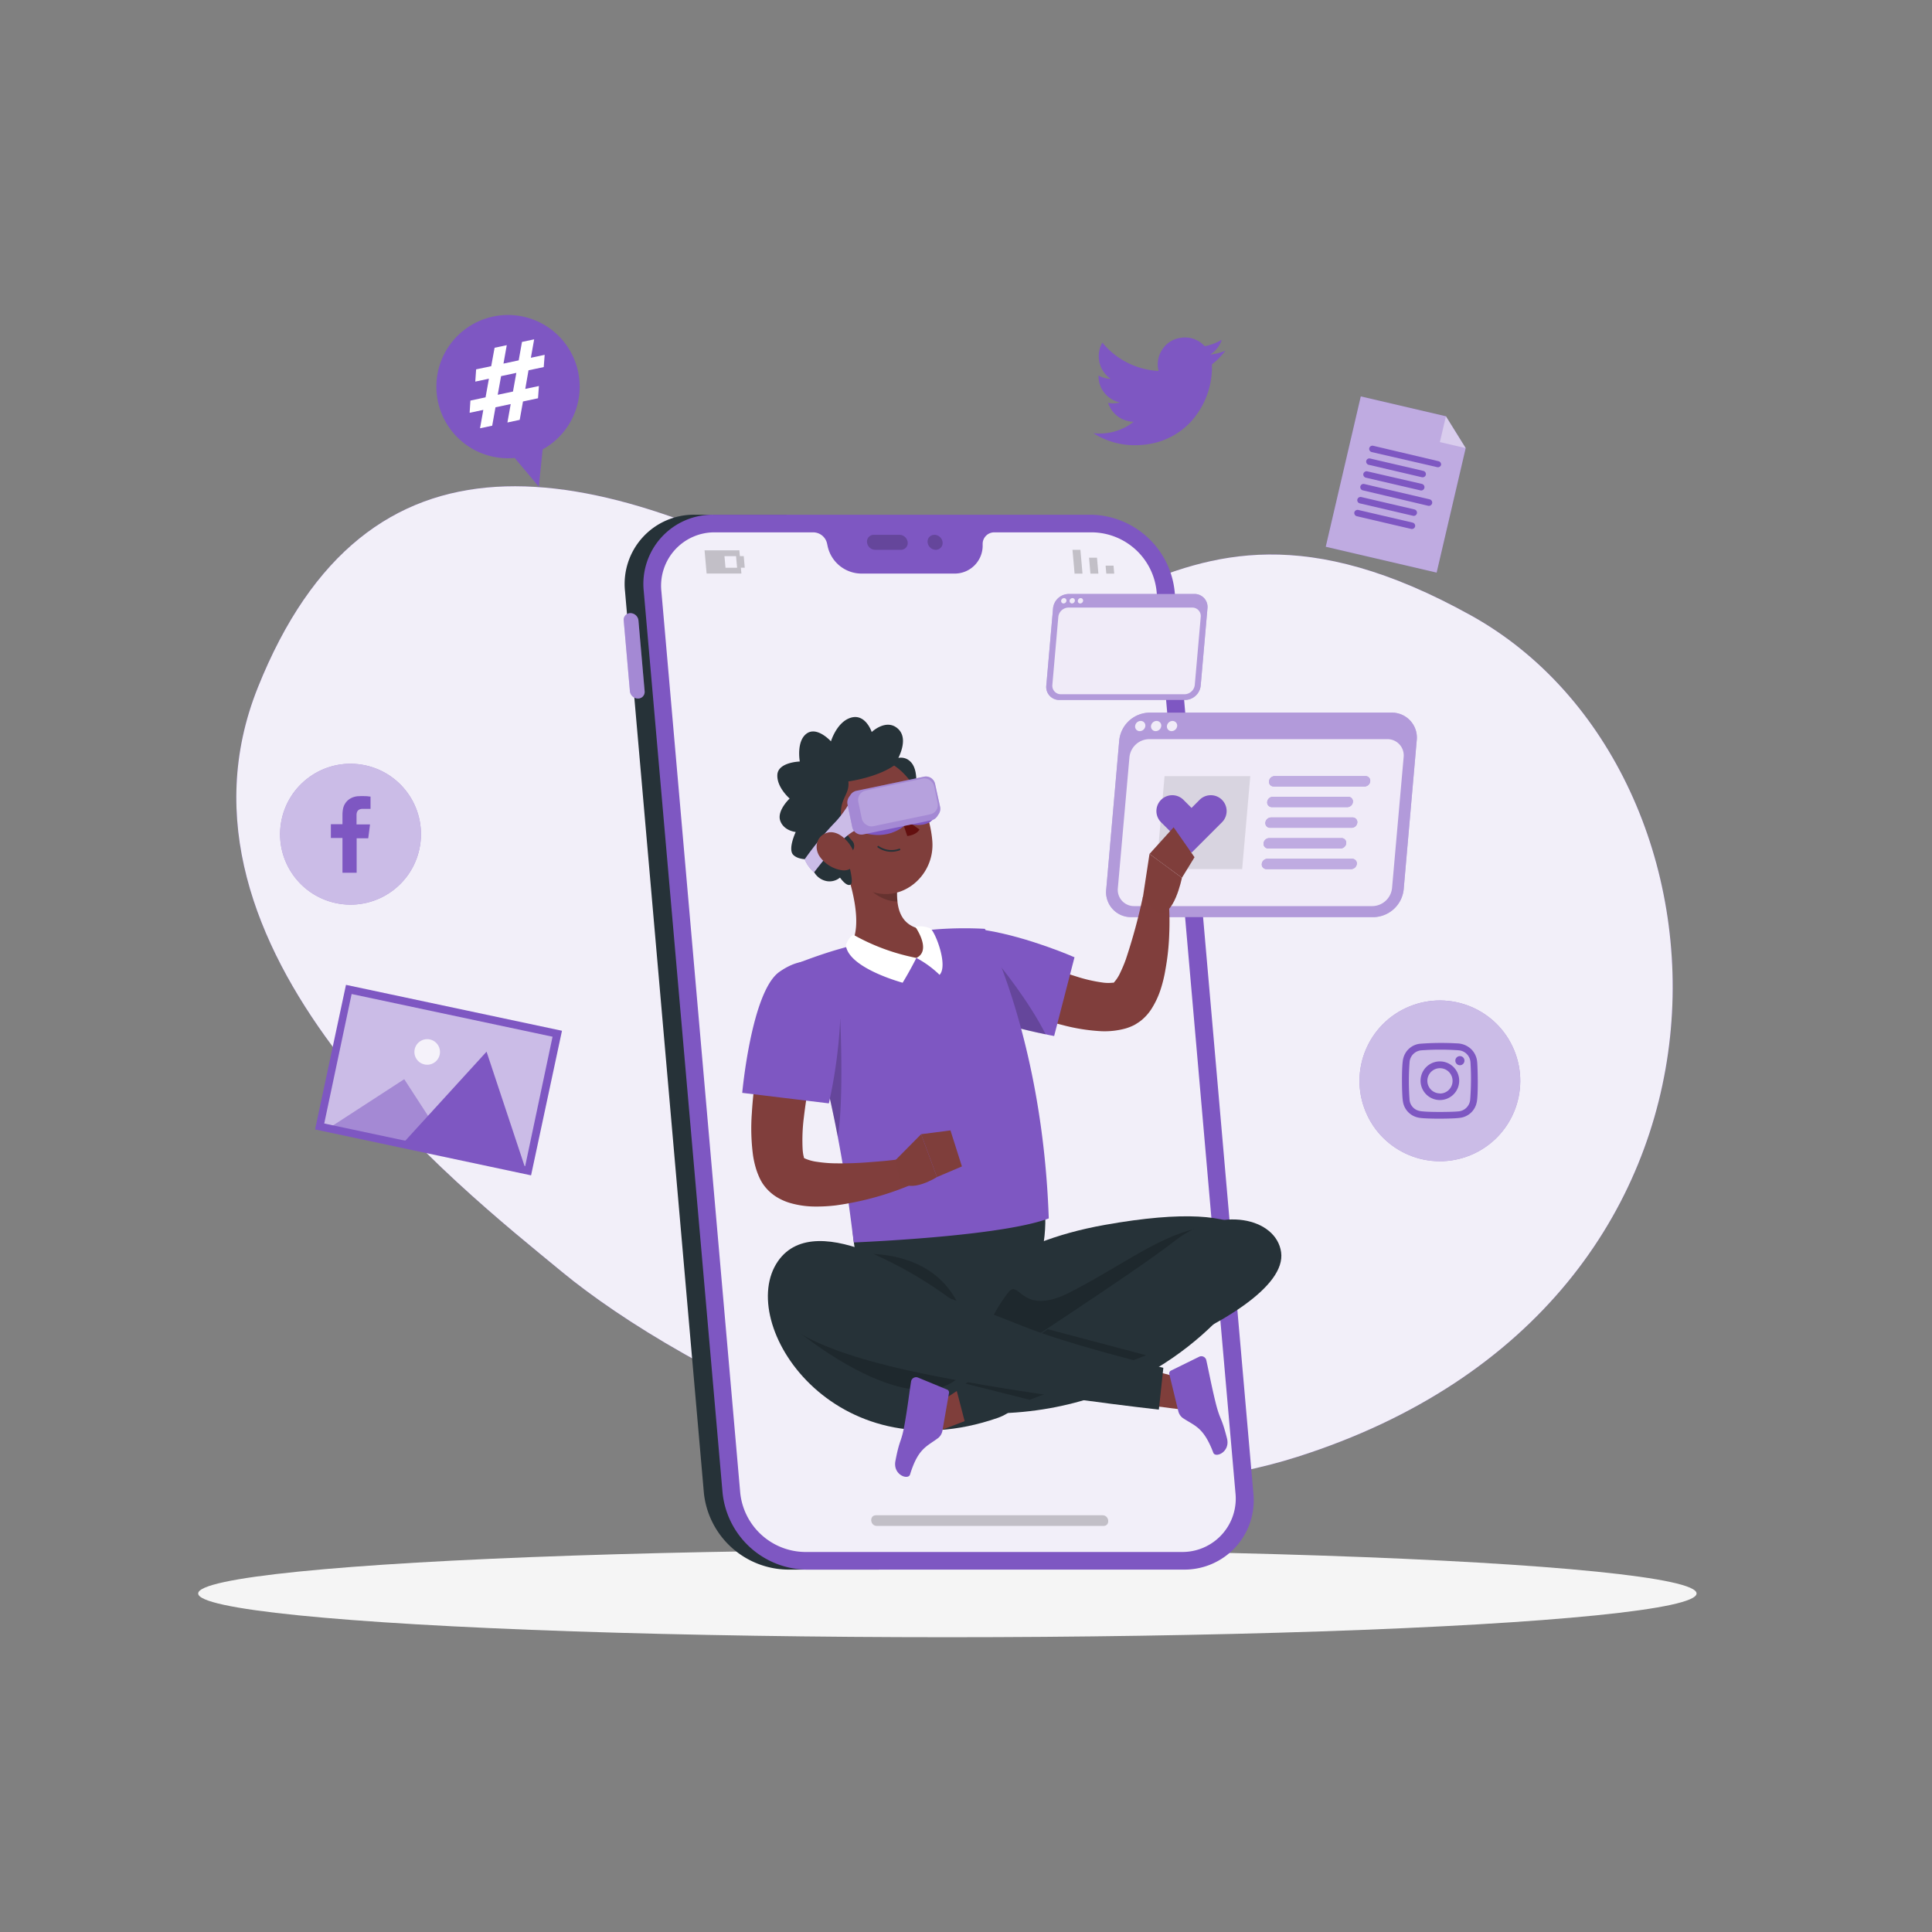 <svg xmlns="http://www.w3.org/2000/svg" viewBox="0 0 500 500"><rect x="0" y="0" width="500" height="500" fill="#808080" stroke="none"/><g id="freepik--background-simple--inject-2"><path d="M145.42,329.14C119,307.32,39.66,245.66,66.7,178c28.17-70.5,85.28-60.56,153.13-22.89,63.36,35.19,75.19-43.41,160.89,4.18,72.57,40.29,79.7,178.07-44.94,217.73C260.11,401.1,175.27,353.8,145.42,329.14Z" style="fill:#7E57C2"></path><path d="M145.42,329.14C119,307.32,39.66,245.66,66.7,178c28.17-70.5,85.28-60.56,153.13-22.89,63.36,35.19,75.19-43.41,160.89,4.18,72.57,40.29,79.7,178.07-44.94,217.73C260.11,401.1,175.27,353.8,145.42,329.14Z" style="fill:#fff;opacity:0.9"></path></g><g id="freepik--Shadow--inject-2"><ellipse id="freepik--path--inject-2" cx="245.18" cy="412.39" rx="193.89" ry="11.32" style="fill:#f5f5f5"></ellipse></g><g id="freepik--Device--inject-2"><path d="M179.9,133.21h23.68l23.88,273H203.78a22.13,22.13,0,0,1-21.62-19.88l-20.4-233.25A17.92,17.92,0,0,1,179.9,133.21Z" style="fill:#263238"></path><path d="M165.23,160.59a2.12,2.12,0,0,0-2.07-1.91,1.72,1.72,0,0,0-1.74,1.91l1.6,18.29a2.12,2.12,0,0,0,2.07,1.9,1.72,1.72,0,0,0,1.74-1.9Z" style="fill:#7E57C2"></path><path d="M165.23,160.59a2.12,2.12,0,0,0-2.07-1.91,1.72,1.72,0,0,0-1.74,1.91l1.6,18.29a2.12,2.12,0,0,0,2.07,1.9,1.72,1.72,0,0,0,1.74-1.9Z" style="fill:#fff;opacity:0.3"></path><path d="M208.63,406.21h97.59a17.93,17.93,0,0,0,18.14-19.88L304,153.08a22.13,22.13,0,0,0-21.62-19.87H184.75a17.92,17.92,0,0,0-18.14,19.87L187,386.33A22.13,22.13,0,0,0,208.63,406.21Z" style="fill:#7E57C2"></path><path d="M185.14,137.77h25.37a3.69,3.69,0,0,1,3.53,2.88l.17.79a9,9,0,0,0,8.61,7h24.11a7.23,7.23,0,0,0,7.38-7l0-.79a3,3,0,0,1,3-2.88h25.36a17,17,0,0,1,16.66,15.31l20.4,233.25a13.81,13.81,0,0,1-14,15.32H208.23a17.06,17.06,0,0,1-16.66-15.32l-20.4-233.25A13.81,13.81,0,0,1,185.14,137.77Z" style="fill:#7E57C2"></path><path d="M185.14,137.77h25.37a3.69,3.69,0,0,1,3.53,2.88l.17.79a9,9,0,0,0,8.61,7h24.11a7.23,7.23,0,0,0,7.38-7l0-.79a3,3,0,0,1,3-2.88h25.36a17,17,0,0,1,16.66,15.31l20.4,233.25a13.81,13.81,0,0,1-14,15.32H208.23a17.06,17.06,0,0,1-16.66-15.32l-20.4-233.25A13.81,13.81,0,0,1,185.14,137.77Z" style="fill:#fff;opacity:0.9"></path><g style="opacity:0.2"><path d="M240.07,140.35a2.15,2.15,0,0,0,2.1,1.94,1.75,1.75,0,0,0,1.77-1.94,2.15,2.15,0,0,0-2.1-1.94A1.74,1.74,0,0,0,240.07,140.35Z"></path><path d="M226.15,138.41h6.65a2.17,2.17,0,0,1,2.11,1.94,1.75,1.75,0,0,1-1.77,1.94h-6.65a2.15,2.15,0,0,1-2.1-1.94A1.74,1.74,0,0,1,226.15,138.41Z"></path></g><g style="opacity:0.2"><polygon points="288.36 148.45 286.31 148.45 286.13 146.39 288.18 146.39 288.36 148.45"></polygon><polygon points="284.08 146.39 284.26 148.45 282.2 148.45 282.02 146.39 281.85 144.34 283.9 144.34 284.08 146.39"></polygon><polygon points="279.61 142.29 279.79 144.34 279.97 146.39 280.15 148.45 278.1 148.45 277.92 146.39 277.74 144.34 277.56 142.29 279.61 142.29"></polygon></g><path d="M182.34,142.43l.53,6h9l-.13-1.51h1l-.26-3h-1l-.14-1.5Zm5.15,1.5h3l.27,3h-3Z" style="opacity:0.2"></path><g style="opacity:0.2"><path d="M226.93,394.91h58.66c1.78,0,1.54-2.76-.24-2.76H226.69c-1.78,0-1.54,2.76.24,2.76Z"></path></g></g><g id="freepik--Windows--inject-2"><path d="M355.48,237.35H292.82a6.45,6.45,0,0,1-6.53-7.16l3.37-38.61a8,8,0,0,1,7.79-7.15h62.66a6.46,6.46,0,0,1,6.54,7.15l-3.38,38.61A8,8,0,0,1,355.48,237.35Z" style="fill:#7E57C2"></path><path d="M355.48,237.35H292.82a6.45,6.45,0,0,1-6.53-7.16l3.37-38.61a8,8,0,0,1,7.79-7.15h62.66a6.46,6.46,0,0,1,6.54,7.15l-3.38,38.61A8,8,0,0,1,355.48,237.35Z" style="fill:#fff;opacity:0.4"></path><path d="M355.24,234.5H293.56a4.21,4.21,0,0,1-4.26-4.67l3-33.87a5.2,5.2,0,0,1,5.08-4.67H359a4.21,4.21,0,0,1,4.26,4.67l-3,33.87A5.2,5.2,0,0,1,355.24,234.5Z" style="fill:#fff;opacity:0.8"></path><path d="M296.41,187.9a1.47,1.47,0,0,1-1.44,1.32,1.18,1.18,0,0,1-1.2-1.32,1.47,1.47,0,0,1,1.44-1.32A1.18,1.18,0,0,1,296.41,187.9Z" style="fill:#fff;opacity:0.8"></path><path d="M300.53,187.9a1.47,1.47,0,0,1-1.44,1.32,1.2,1.2,0,0,1-1.21-1.32,1.48,1.48,0,0,1,1.44-1.32A1.2,1.2,0,0,1,300.53,187.9Z" style="fill:#fff;opacity:0.8"></path><path d="M304.65,187.9a1.48,1.48,0,0,1-1.44,1.32A1.2,1.2,0,0,1,302,187.9a1.48,1.48,0,0,1,1.44-1.32A1.2,1.2,0,0,1,304.65,187.9Z" style="fill:#fff;opacity:0.8"></path><polygon points="321.47 224.92 299.28 224.92 301.39 200.87 323.57 200.87 321.47 224.92" style="opacity:0.1"></polygon><path d="M353.16,203.54H329.64a1.2,1.2,0,0,1-1.22-1.34h0a1.48,1.48,0,0,1,1.45-1.34h23.52a1.2,1.2,0,0,1,1.22,1.34h0A1.48,1.48,0,0,1,353.16,203.54Z" style="fill:#7E57C2"></path><path d="M348.68,208.88H329.17a1.2,1.2,0,0,1-1.22-1.33h0a1.48,1.48,0,0,1,1.45-1.34h19.51a1.2,1.2,0,0,1,1.22,1.34h0A1.47,1.47,0,0,1,348.68,208.88Z" style="fill:#7E57C2"></path><path d="M349.82,214.23H328.7a1.21,1.21,0,0,1-1.22-1.34h0a1.5,1.5,0,0,1,1.45-1.33h21.12a1.21,1.21,0,0,1,1.22,1.33h0A1.49,1.49,0,0,1,349.82,214.23Z" style="fill:#7E57C2"></path><path d="M346.94,219.58H328.23a1.21,1.21,0,0,1-1.22-1.34h0a1.5,1.5,0,0,1,1.46-1.34h18.71a1.21,1.21,0,0,1,1.22,1.34h0A1.5,1.5,0,0,1,346.94,219.58Z" style="fill:#7E57C2"></path><path d="M349.68,224.92H327.76a1.2,1.2,0,0,1-1.21-1.33h0a1.48,1.48,0,0,1,1.45-1.34h21.92a1.21,1.21,0,0,1,1.22,1.34h0A1.5,1.5,0,0,1,349.68,224.92Z" style="fill:#7E57C2"></path><g style="opacity:0.5"><path d="M353.16,203.54H329.64a1.2,1.2,0,0,1-1.22-1.34h0a1.48,1.48,0,0,1,1.45-1.34h23.52a1.2,1.2,0,0,1,1.22,1.34h0A1.48,1.48,0,0,1,353.16,203.54Z" style="fill:#fff"></path><path d="M348.68,208.88H329.17a1.2,1.2,0,0,1-1.22-1.33h0a1.48,1.48,0,0,1,1.45-1.34h19.51a1.2,1.2,0,0,1,1.22,1.34h0A1.47,1.47,0,0,1,348.68,208.88Z" style="fill:#fff"></path><path d="M349.82,214.23H328.7a1.21,1.21,0,0,1-1.22-1.34h0a1.5,1.5,0,0,1,1.45-1.33h21.12a1.21,1.21,0,0,1,1.22,1.33h0A1.49,1.49,0,0,1,349.82,214.23Z" style="fill:#fff"></path><path d="M346.94,219.58H328.23a1.21,1.21,0,0,1-1.22-1.34h0a1.5,1.5,0,0,1,1.46-1.34h18.71a1.21,1.21,0,0,1,1.22,1.34h0A1.5,1.5,0,0,1,346.94,219.58Z" style="fill:#fff"></path><path d="M349.68,224.92H327.76a1.2,1.2,0,0,1-1.21-1.33h0a1.48,1.48,0,0,1,1.45-1.34h21.92a1.21,1.21,0,0,1,1.22,1.34h0A1.5,1.5,0,0,1,349.68,224.92Z" style="fill:#fff"></path></g><path d="M316.25,207h0a4.1,4.1,0,0,0-5.8,0l-2.08,2.09L306.28,207a4.1,4.1,0,0,0-5.8,5.8l7.89,7.88,7.88-7.88A4.1,4.1,0,0,0,316.25,207Z" style="fill:#7E57C2"></path><path d="M306.7,181.15H274.17a3.36,3.36,0,0,1-3.39-3.72l1.75-20a4.13,4.13,0,0,1,4-3.71H309.1a3.35,3.35,0,0,1,3.39,3.71l-1.75,20A4.14,4.14,0,0,1,306.7,181.15Z" style="fill:#7E57C2"></path><path d="M306.7,181.15H274.17a3.36,3.36,0,0,1-3.39-3.72l1.75-20a4.13,4.13,0,0,1,4-3.71H309.1a3.35,3.35,0,0,1,3.39,3.71l-1.75,20A4.14,4.14,0,0,1,306.7,181.15Z" style="fill:#fff;opacity:0.4"></path><path d="M306.57,179.67h-32a2.2,2.2,0,0,1-2.22-2.43l1.54-17.58a2.7,2.7,0,0,1,2.64-2.42h32a2.19,2.19,0,0,1,2.22,2.42l-1.54,17.58A2.71,2.71,0,0,1,306.57,179.67Z" style="fill:#fff;opacity:0.8"></path><path d="M276,155.48a.77.77,0,0,1-.75.69.63.63,0,0,1-.63-.69.77.77,0,0,1,.75-.69A.63.63,0,0,1,276,155.48Z" style="fill:#fff;opacity:0.8"></path><path d="M278.17,155.48a.76.76,0,0,1-.74.69.63.63,0,0,1-.63-.69.77.77,0,0,1,.75-.69A.61.61,0,0,1,278.17,155.48Z" style="fill:#fff;opacity:0.8"></path><path d="M280.31,155.48a.77.77,0,0,1-.75.69.61.61,0,0,1-.62-.69.76.76,0,0,1,.74-.69A.63.63,0,0,1,280.31,155.48Z" style="fill:#fff;opacity:0.8"></path></g><g id="freepik--Document--inject-2"><polygon points="374.2 107.73 352.17 102.59 343.1 141.5 371.8 148.19 379.32 115.97 374.2 107.73" style="fill:#7E57C2"></polygon><polygon points="374.2 107.73 352.17 102.59 343.1 141.5 371.8 148.19 379.32 115.97 374.2 107.73" style="fill:#fff;opacity:0.5"></polygon><polygon points="374.2 107.73 372.64 114.41 379.32 115.97 374.2 107.73" style="fill:#fff;opacity:0.4"></polygon><path d="M372,120.91,355,117a.86.86,0,0,1-.64-1h0a.86.86,0,0,1,1-.64l16.94,4a.86.86,0,0,1,.64,1h0A.86.86,0,0,1,372,120.91Z" style="fill:#7E57C2"></path><path d="M368,123.51l-13.78-3.22a.86.86,0,0,1-.64-1h0a.84.84,0,0,1,1-.63l13.79,3.21a.86.86,0,0,1,.64,1h0A.87.87,0,0,1,368,123.51Z" style="fill:#7E57C2"></path><path d="M367.56,126.9l-14.09-3.28a.87.87,0,0,1-.64-1h0a.87.87,0,0,1,1-.64L368,125.24a.87.87,0,0,1,.64,1h0A.85.85,0,0,1,367.56,126.9Z" style="fill:#7E57C2"></path><path d="M369.63,130.9l-16.94-4a.85.85,0,0,1-.63-1h0a.84.84,0,0,1,1-.64L370,129.23a.86.86,0,0,1,.64,1h0A.87.87,0,0,1,369.63,130.9Z" style="fill:#7E57C2"></path><path d="M365.71,133.49l-13.79-3.22a.84.84,0,0,1-.64-1h0a.86.86,0,0,1,1-.64l13.78,3.21a.86.86,0,0,1,.64,1h0A.84.84,0,0,1,365.71,133.49Z" style="fill:#7E57C2"></path><path d="M365.23,136.89l-14.09-3.29a.87.87,0,0,1-.64-1h0a.86.86,0,0,1,1-.63l14.09,3.28a.86.86,0,0,1,.64,1h0A.87.87,0,0,1,365.23,136.89Z" style="fill:#7E57C2"></path></g><g id="freepik--speech-bubble--inject-2"><path d="M149.2,94.63a18.54,18.54,0,1,0-16,23.89l6.24,7.43,1-9.65A18.53,18.53,0,0,0,149.2,94.63Z" style="fill:#7E57C2"></path><path d="M136.78,95.83l-.84,4.82,3.53-.75-.23,3.17-3.89.83-.85,4.76-3.18.68.85-4.77-3.94.84-.85,4.76-3.15.67.85-4.76-3.54.75.2-3.16,3.92-.84.87-4.82-3.53.75.22-3.17,3.9-.82L128,90l3.15-.67-.85,4.77,3.94-.84.85-4.77,3.15-.67-.85,4.77,3.57-.76L140.72,95Zm-3.15.67-3.95.84-.87,4.83,3.95-.84Z" style="fill:#fff"></path></g><g id="freepik--Photo--inject-2"><rect x="85.89" y="261.4" width="55.15" height="36.26" transform="translate(60.6 -17.48) rotate(12)" style="fill:#7E57C2"></rect><rect x="85.89" y="261.4" width="55.15" height="36.26" transform="translate(60.6 -17.48) rotate(12)" style="fill:#fff;opacity:0.6"></rect><polygon points="104.61 279.32 85.05 292.02 117.31 298.88 104.61 279.32" style="fill:#7E57C2"></polygon><polygon points="104.61 279.32 85.05 292.02 117.31 298.88 104.61 279.32" style="fill:#fff;opacity:0.3"></polygon><polygon points="136.12 302.88 125.92 272.17 104.11 296.07 136.12 302.88" style="fill:#7E57C2"></polygon><circle cx="110.56" cy="272.24" r="3.31" transform="translate(-130.44 104.14) rotate(-33)" style="fill:#fff;opacity:0.8"></circle><path d="M137.44,304.18,81.54,292.3l8-37.42,55.9,11.88ZM83.91,290.76l52,11.05L143,268.3,91,257.25Z" style="fill:#7E57C2"></path></g><g id="freepik--Icons--inject-2"><circle cx="372.64" cy="279.72" r="20.8" transform="translate(-78.68 163.9) rotate(-22.5)" style="fill:#7E57C2"></circle><circle cx="372.64" cy="279.72" r="20.8" transform="translate(-78.68 163.9) rotate(-22.5)" style="fill:#fff;opacity:0.6"></circle><path d="M382.29,274.83a5.22,5.22,0,0,0-1.59-3.35,5.43,5.43,0,0,0-3.6-1.45,70.69,70.69,0,0,0-9.7.1,5,5,0,0,0-4.24,3.81c-.47,1.67-.38,9.36-.1,11a5,5,0,0,0,3.94,4.28c1.55.4,9.15.35,10.86.07a5,5,0,0,0,4.29-3.92C382.6,283.67,382.44,276.38,382.29,274.83Zm-1.81,9.8a3.32,3.32,0,0,1-3.12,3c-1.58.17-8.65.26-10.12-.15a3.22,3.22,0,0,1-2.44-2.77,66.55,66.55,0,0,1,0-9.89,3.32,3.32,0,0,1,3.11-3,67.52,67.52,0,0,1,9.65,0,3.32,3.32,0,0,1,3,3.12A68.84,68.84,0,0,1,380.48,284.63Zm-7.84-9.94a5,5,0,1,0,5,5A5,5,0,0,0,372.64,274.69Zm0,8.28a3.26,3.26,0,1,1,3.28-3.24A3.25,3.25,0,0,1,372.61,283ZM379,274.5a1.18,1.18,0,1,1-1.17-1.18A1.17,1.17,0,0,1,379,274.5Z" style="fill:#7E57C2"></path><path d="M293.33,109.15a7.07,7.07,0,0,1-6.56-4.89,6.84,6.84,0,0,0,3-.09s0,0,.1,0a7.07,7.07,0,0,1-4.57-3.24,6.76,6.76,0,0,1-1-3.74,6.92,6.92,0,0,0,3.13.85,7.09,7.09,0,0,1-2.14-9.37A20.13,20.13,0,0,0,299.8,96c0-.28-.08-.52-.11-.77a6.86,6.86,0,0,1,1-4.61,6.77,6.77,0,0,1,4.78-3.18,6.87,6.87,0,0,1,6.16,2,.36.36,0,0,0,.38.12,14.34,14.34,0,0,0,4.09-1.58.31.31,0,0,1,.1-.05h0a7.21,7.21,0,0,1-3,3.83,13.71,13.71,0,0,0,3.92-1l0,0c-.27.35-.53.71-.81,1a14.43,14.43,0,0,1-2.56,2.44.24.24,0,0,0-.12.22,19.12,19.12,0,0,1-.13,3.12A21,21,0,0,1,308,109.35a18.84,18.84,0,0,1-9.68,5.39,21.53,21.53,0,0,1-3.92.47,19.83,19.83,0,0,1-11.27-3,1.5,1.5,0,0,1-.17-.11,14.19,14.19,0,0,0,10.4-2.92Z" style="fill:#7E57C2;fill-rule:evenodd;mix-blend-mode:multiply"></path><circle cx="90.72" cy="215.88" r="18.23" transform="translate(-136.91 270.85) rotate(-80.78)" style="fill:#7E57C2"></circle><circle cx="90.72" cy="215.88" r="18.23" transform="translate(-136.91 270.85) rotate(-80.78)" style="fill:#fff;opacity:0.6"></circle><path d="M93.79,209.33c.62,0,1.23,0,1.84,0h.26v-3.18c-.33,0-.67-.08-1-.1-.62,0-1.25-.06-1.88,0a4.57,4.57,0,0,0-2.67.82,4,4,0,0,0-1.6,2.66,8.94,8.94,0,0,0-.11,1.37c0,.71,0,1.43,0,2.14v.27h-3v3.56h3v9H92.3v-8.93h3c.16-1.19.31-2.36.46-3.58H92.27s0-1.76,0-2.53C92.33,209.68,93,209.36,93.79,209.33Z" style="fill:#7E57C2;fill-rule:evenodd"></path></g><g id="freepik--Character--inject-2"><path d="M230.27,197s3.31-2.29,5.58.35.85,8.52.85,8.52l-5.31-6.44Z" style="fill:#263238"></path><path d="M302.41,232.47l-6.64-.35a149.24,149.24,0,0,1-4.4,16.15,35.38,35.38,0,0,1-1.46,3.48,9.61,9.61,0,0,1-1.57,2.45c-.22.25-.26.11-.33.12a10.63,10.63,0,0,1-2.35,0,39.08,39.08,0,0,1-7.23-1.65c-2.55-.78-5.15-1.72-7.73-2.75s-5.18-2.12-7.77-3.23-5.2-2.36-7.64-3.5l-6.06,12c2.8,1.47,5.48,2.68,8.27,3.91s5.61,2.34,8.49,3.39,5.84,2,8.93,2.77a48.88,48.88,0,0,0,10,1.61,20.46,20.46,0,0,0,6.37-.7,13.2,13.2,0,0,0,2-.77,6.94,6.94,0,0,0,1-.58,11,11,0,0,0,1-.69,12.73,12.73,0,0,0,2.63-2.9,22.09,22.09,0,0,0,2.49-5.3A34.88,34.88,0,0,0,301.6,251a63,63,0,0,0,1-9.33A72.51,72.51,0,0,0,302.41,232.47Z" style="fill:#803e3c"></path><path d="M240.62,255.06c3.87,7.94,32.19,13.06,32.19,13.06l5.27-20.38s-11.71-5.16-22.9-7C243.7,238.86,236.37,246.35,240.62,255.06Z" style="fill:#7E57C2"></path><path d="M295.74,232.46,297.49,221l8.39,6.17s-2.06,10.37-6.21,9.13Z" style="fill:#7f3e3b"></path><polygon points="303.73 214.1 309.14 221.85 305.88 227.17 297.49 221 303.73 214.1" style="fill:#7f3e3b"></polygon><path d="M258.74,249.85l-4.05,1.45-.84,3,.56,4.82,3.72,5.45c5,1.51,9.83,2.58,12.5,3.14C266.26,259,258.74,249.85,258.74,249.85Z" style="opacity:0.2"></path><path d="M220.64,317s-.4,32.66,29.23,25.89c28.24-6.45,19.33-38.07,19.33-38.07Z" style="fill:#263238"></path><path d="M249.87,339.14c-9.72-7.93-38.52-27.14-48.52-12.76-11.17,16.05,14.36,55.28,56.83,40.58C265,364.58,271,356.41,249.87,339.14Z" style="fill:#263238"></path><path d="M285.93,317c41.33-7.38,43.68,5.13,36.57,15.73s-30.69,35.54-72.63,32.88C234.28,364.6,234,326.23,285.93,317Z" style="fill:#263238"></path><path d="M255.91,342.87A42.26,42.26,0,0,1,261,334.4c2.91-3.48,3.26,6.55,16,0s21.7-13.58,31.58-16.19-7.6,15.22-7.6,15.22l-31,17Z" style="opacity:0.2"></path><polygon points="256.69 365.09 241.38 370.96 242.67 363.23 255.3 354.97 256.69 365.09" style="fill:#7f3e3b"></polygon><path d="M331.55,324.06c-1.24-8.79-15.58-12.3-27.58-2.87-9.86,7.75-45.14,30.65-56.53,38.12l2.41,9.27c10.47-4,31-11.78,45.77-17.45C316.18,343.22,332.8,332.85,331.55,324.06Z" style="fill:#263238"></path><path d="M248.08,337.72c-5.08-10.78-15.89-12.89-22-13.18A106.05,106.05,0,0,1,248.08,337.72Z" style="opacity:0.2"></path><path d="M266.49,362.26c9.54-3.63,20.36-7.75,29.13-11.13l1-.39L271.16,344c-8.62,5.76-16.67,11.06-21.29,14.09Z" style="opacity:0.2"></path><path d="M205.34,343.61s33.14,28.07,45.27,10.08l-40.05-15.24-4.49-2Z" style="opacity:0.2"></path><polygon points="290.69 362.84 306.1 364.83 304.48 356.31 288.69 352.2 290.69 362.84" style="fill:#7f3e3b"></polygon><path d="M301.07,354c-7.55-1.94-24.68-6.24-35.26-10.37-14.27-5.58-50.64-20.67-62.63-13.6-8.3,4.88.29,12.13.29,12.13s3.88,6.7,34.28,13.1c21.73,4.57,48.6,8,62.16,9.55Z" style="fill:#263238"></path><path d="M304.92,365.1l-2.31-9.49a.81.81,0,0,1,.42-.89l7.3-3.59a1.3,1.3,0,0,1,1.75.59,1.17,1.17,0,0,1,.1.26c.77,3.43,1.32,6.52,2.36,10.77,1.22,5,1.51,3.6,3,9.49.92,3.55-3,5.18-3.54,3.72-2.54-6.69-4.8-6.9-7.92-9A3.11,3.11,0,0,1,304.92,365.1Z" style="fill:#7E57C2"></path><path d="M243.92,370.14l1.68-9.65a.79.79,0,0,0-.47-.86l-7.54-3.11a1.32,1.32,0,0,0-1.72.7,1.38,1.38,0,0,0-.08.27c-.54,3.48-.89,6.61-1.65,10.93-.89,5.11-1.28,3.71-2.41,9.7-.67,3.61,3.32,5,3.79,3.48,2.11-6.86,4.35-7.22,7.34-9.49A3.18,3.18,0,0,0,243.92,370.14Z" style="fill:#7E57C2"></path><path d="M217.74,299.25c1.52,8.72,2.49,16.62,3.21,22.3,8.26-.37,39.25-2,50.47-6.23-1.61-47-16.54-74.94-16.54-74.94a96.48,96.48,0,0,0-11.84.08c-.83.06-1.68.14-2.53.23A184,184,0,0,0,220,244.85c-1.28.33-2.58.69-3.83,1.06-6.4,1.92-11.95,4.27-11.95,4.27a205.76,205.76,0,0,1,9.44,29.31C215.34,286.46,216.67,293.16,217.74,299.25Z" style="fill:#7E57C2"></path><path d="M217.55,221.3c2.57,6.35,6.19,18.2,2.42,23.55a20.71,20.71,0,0,0,17,3.09c5.67-1.27,5.19-5.3,3.5-7.25-7.71-.27-8.57-5.78-8.28-11.17Z" style="fill:#7f3e3b"></path><path d="M237.16,247.91s-1.59,3.19-3.56,6.42c-4.15-1.19-14-4.65-14.69-9.63a5,5,0,0,1,1.9-2.81A54.38,54.38,0,0,0,237.16,247.91Z" style="fill:#fff"></path><path d="M237.16,247.91a26.49,26.49,0,0,1,6,4.38c2.3-2.44-1.16-11.25-2.39-12a6.42,6.42,0,0,0-3.9-.44S241.22,245.94,237.16,247.91Z" style="fill:#fff"></path><path d="M223.54,224.65l8.69,4.86a21.6,21.6,0,0,0,.06,3.78c-2.89.16-7.35-2.15-8.22-5A10,10,0,0,1,223.54,224.65Z" style="opacity:0.2"></path><path d="M213.19,213.45c3.36,8.49,4.89,13.63,10.71,16.61,8.76,4.47,18.14-3.1,17.38-12.45-.68-8.41-6.05-20.88-15.65-21.47A12.59,12.59,0,0,0,213.19,213.45Z" style="fill:#7f3e3b"></path><path d="M227.1,211.45c.23.7.79,1.15,1.25,1s.65-.85.42-1.55-.79-1.16-1.25-1S226.87,210.74,227.1,211.45Z" style="fill:#263238"></path><path d="M235.06,208.76c.23.71.79,1.15,1.26,1s.64-.85.41-1.56-.79-1.15-1.25-1S234.83,208.06,235.06,208.76Z" style="fill:#263238"></path><path d="M232.65,210a25.8,25.8,0,0,0,5.32,4.67c-.87,1.51-3.17,1.69-3.17,1.69Z" style="fill:#630f0f"></path><path d="M231.91,220.31a7.77,7.77,0,0,0,.94-.25.24.24,0,0,0,.14-.28.22.22,0,0,0-.28-.14,5.81,5.81,0,0,1-5.26-.65.21.21,0,0,0-.31,0,.21.21,0,0,0,0,.3A6,6,0,0,0,231.91,220.31Z" style="fill:#263238"></path><path d="M223.81,209.7a.44.44,0,0,0,.33-.29,3.5,3.5,0,0,1,2.2-2.28.45.45,0,0,0,.32-.53.44.44,0,0,0-.53-.32,4.4,4.4,0,0,0-2.81,2.85.42.42,0,0,0,.27.55A.42.42,0,0,0,223.81,209.7Z" style="fill:#263238"></path><path d="M237.6,204.86a.35.35,0,0,0,.22-.12.43.43,0,0,0,0-.61,4.29,4.29,0,0,0-3.74-1.33.43.43,0,0,0-.34.51.42.42,0,0,0,.5.34,3.36,3.36,0,0,1,3,1.09A.41.41,0,0,0,237.6,204.86Z" style="fill:#263238"></path><path d="M209.68,265.39c1.49,4.76,2.8,9.49,3.94,14.1,1.25,5.08,2.3,10,3.19,14.67,1.64-9.43.64-30.4.64-30.4l-5.17-5A36,36,0,0,0,209.68,265.39Z" style="opacity:0.2"></path><path d="M234.1,299.88l-4.63.52c-1.56.15-3.12.27-4.66.39a90,90,0,0,1-9.06.27,33.4,33.4,0,0,1-4.14-.36,11.65,11.65,0,0,1-3.2-.84c-.37-.17-.39-.27-.38-.25s0,0,0,0l0-.14c0-.13-.08-.31-.12-.51a13,13,0,0,1-.19-1.53,46.64,46.64,0,0,1,.32-8.26c.35-2.95.8-6,1.38-9,1.1-6,2.49-12.27,3.94-18.2l-13.47-3.65c-.95,3.32-1.66,6.47-2.38,9.74s-1.3,6.52-1.82,9.83-.91,6.69-1.11,10.16a53.15,53.15,0,0,0,.31,11,24,24,0,0,0,.71,3.21,16.76,16.76,0,0,0,.63,1.79c.13.32.27.63.44,1l.26.51.35.59a11.9,11.9,0,0,0,3.59,3.56,14.54,14.54,0,0,0,3.67,1.64,23.64,23.64,0,0,0,6.28.9,42.77,42.77,0,0,0,5.52-.3A77.54,77.54,0,0,0,236,306.53Z" style="fill:#803e3c"></path><path d="M201.7,251.52c-7.23,5.08-9.61,31.31-9.61,31.31l22.42,2.72a129,129,0,0,0,3-23.07C217.76,250.05,210.45,245.36,201.7,251.52Z" style="fill:#7E57C2"></path><path d="M231.82,300.17l6.57-6.64,4.09,11.09s-6.84,4.39-9.56,1Z" style="fill:#7f3e3b"></path><polygon points="245.98 292.55 248.94 301.87 242.48 304.62 238.39 293.53 245.98 292.55" style="fill:#7f3e3b"></polygon><path d="M218.91,221l.58-.1a2,2,0,0,0,1.08-3.27,10.62,10.62,0,0,1-2.82-5.7c-.71-5.32,2.19-6.06,1.81-9.7,0,0,7.24-.95,11.83-4.11,0,0,4.51-6.53.9-9.61-3-2.59-6.69.94-6.69.94s-1.56-4.76-5.29-3.74-5.26,6.15-5.26,6.15-3.6-4-6.31-2-1.75,7.22-1.75,7.22-5.62.15-5.81,3.42,3.18,6.16,3.18,6.16-3.36,3.14-2.43,5.76,4,2.9,4,2.9-2.11,4.47-.62,5.93,4.39,1.08,4.39,1.08.09,4.29,3.54,5.51a4.22,4.22,0,0,0,4.15-.72s1.7,2.49,2.77,1.8S218.91,221,218.91,221Z" style="fill:#263238"></path><path d="M210.68,225.76c2-2.64,8.15-10.56,11.81-11.28,0,0-1.56-1.24-2.41-7.15a26.32,26.32,0,0,1-3.77,5.29,81.24,81.24,0,0,0-8.06,9.78A9.09,9.09,0,0,0,210.68,225.76Z" style="fill:#7E57C2"></path><path d="M210.68,225.76c2-2.64,8.15-10.56,11.81-11.28,0,0-1.56-1.24-2.41-7.15a26.32,26.32,0,0,1-3.77,5.29,81.24,81.24,0,0,0-8.06,9.78A9.09,9.09,0,0,0,210.68,225.76Z" style="fill:#fff;opacity:0.6"></path><path d="M212.2,221.76a8.61,8.61,0,0,0,5.63,3.45c3,.44,4.15-2.36,3-5-1-2.38-3.81-5.48-6.68-4.71S210.58,219.47,212.2,221.76Z" style="fill:#7f3e3b"></path><path d="M223,215.37s6.53,2.68,11.67-2.22c0,0,5.34,1.44,7-1.46l-1.62-.52-16.25,3.55Z" style="fill:#7E57C2"></path><path d="M239.17,201l-17.53,3.66a2.44,2.44,0,0,0-1.53,1.05l-.43.64a2.46,2.46,0,0,0-.34,1.83l1.23,5.88a2.43,2.43,0,0,0,2.87,1.88L241,212.29a2.4,2.4,0,0,0,1.53-1l.42-.64a2.44,2.44,0,0,0,.35-1.82L242,202.89A2.43,2.43,0,0,0,239.17,201Z" style="fill:#7E57C2"></path><path d="M239.17,201l-17.53,3.66a2.44,2.44,0,0,0-1.53,1.05l-.43.64a2.46,2.46,0,0,0-.34,1.83l1.23,5.88a2.43,2.43,0,0,0,2.87,1.88L241,212.29a2.4,2.4,0,0,0,1.53-1l.42-.64a2.44,2.44,0,0,0,.35-1.82L242,202.89A2.43,2.43,0,0,0,239.17,201Z" style="fill:#fff;opacity:0.3"></path><rect x="222.38" y="202.93" width="20.04" height="9.44" rx="2.45" transform="translate(-37.53 51.88) rotate(-11.79)" style="fill:#fff;opacity:0.2"></rect></g></svg>

